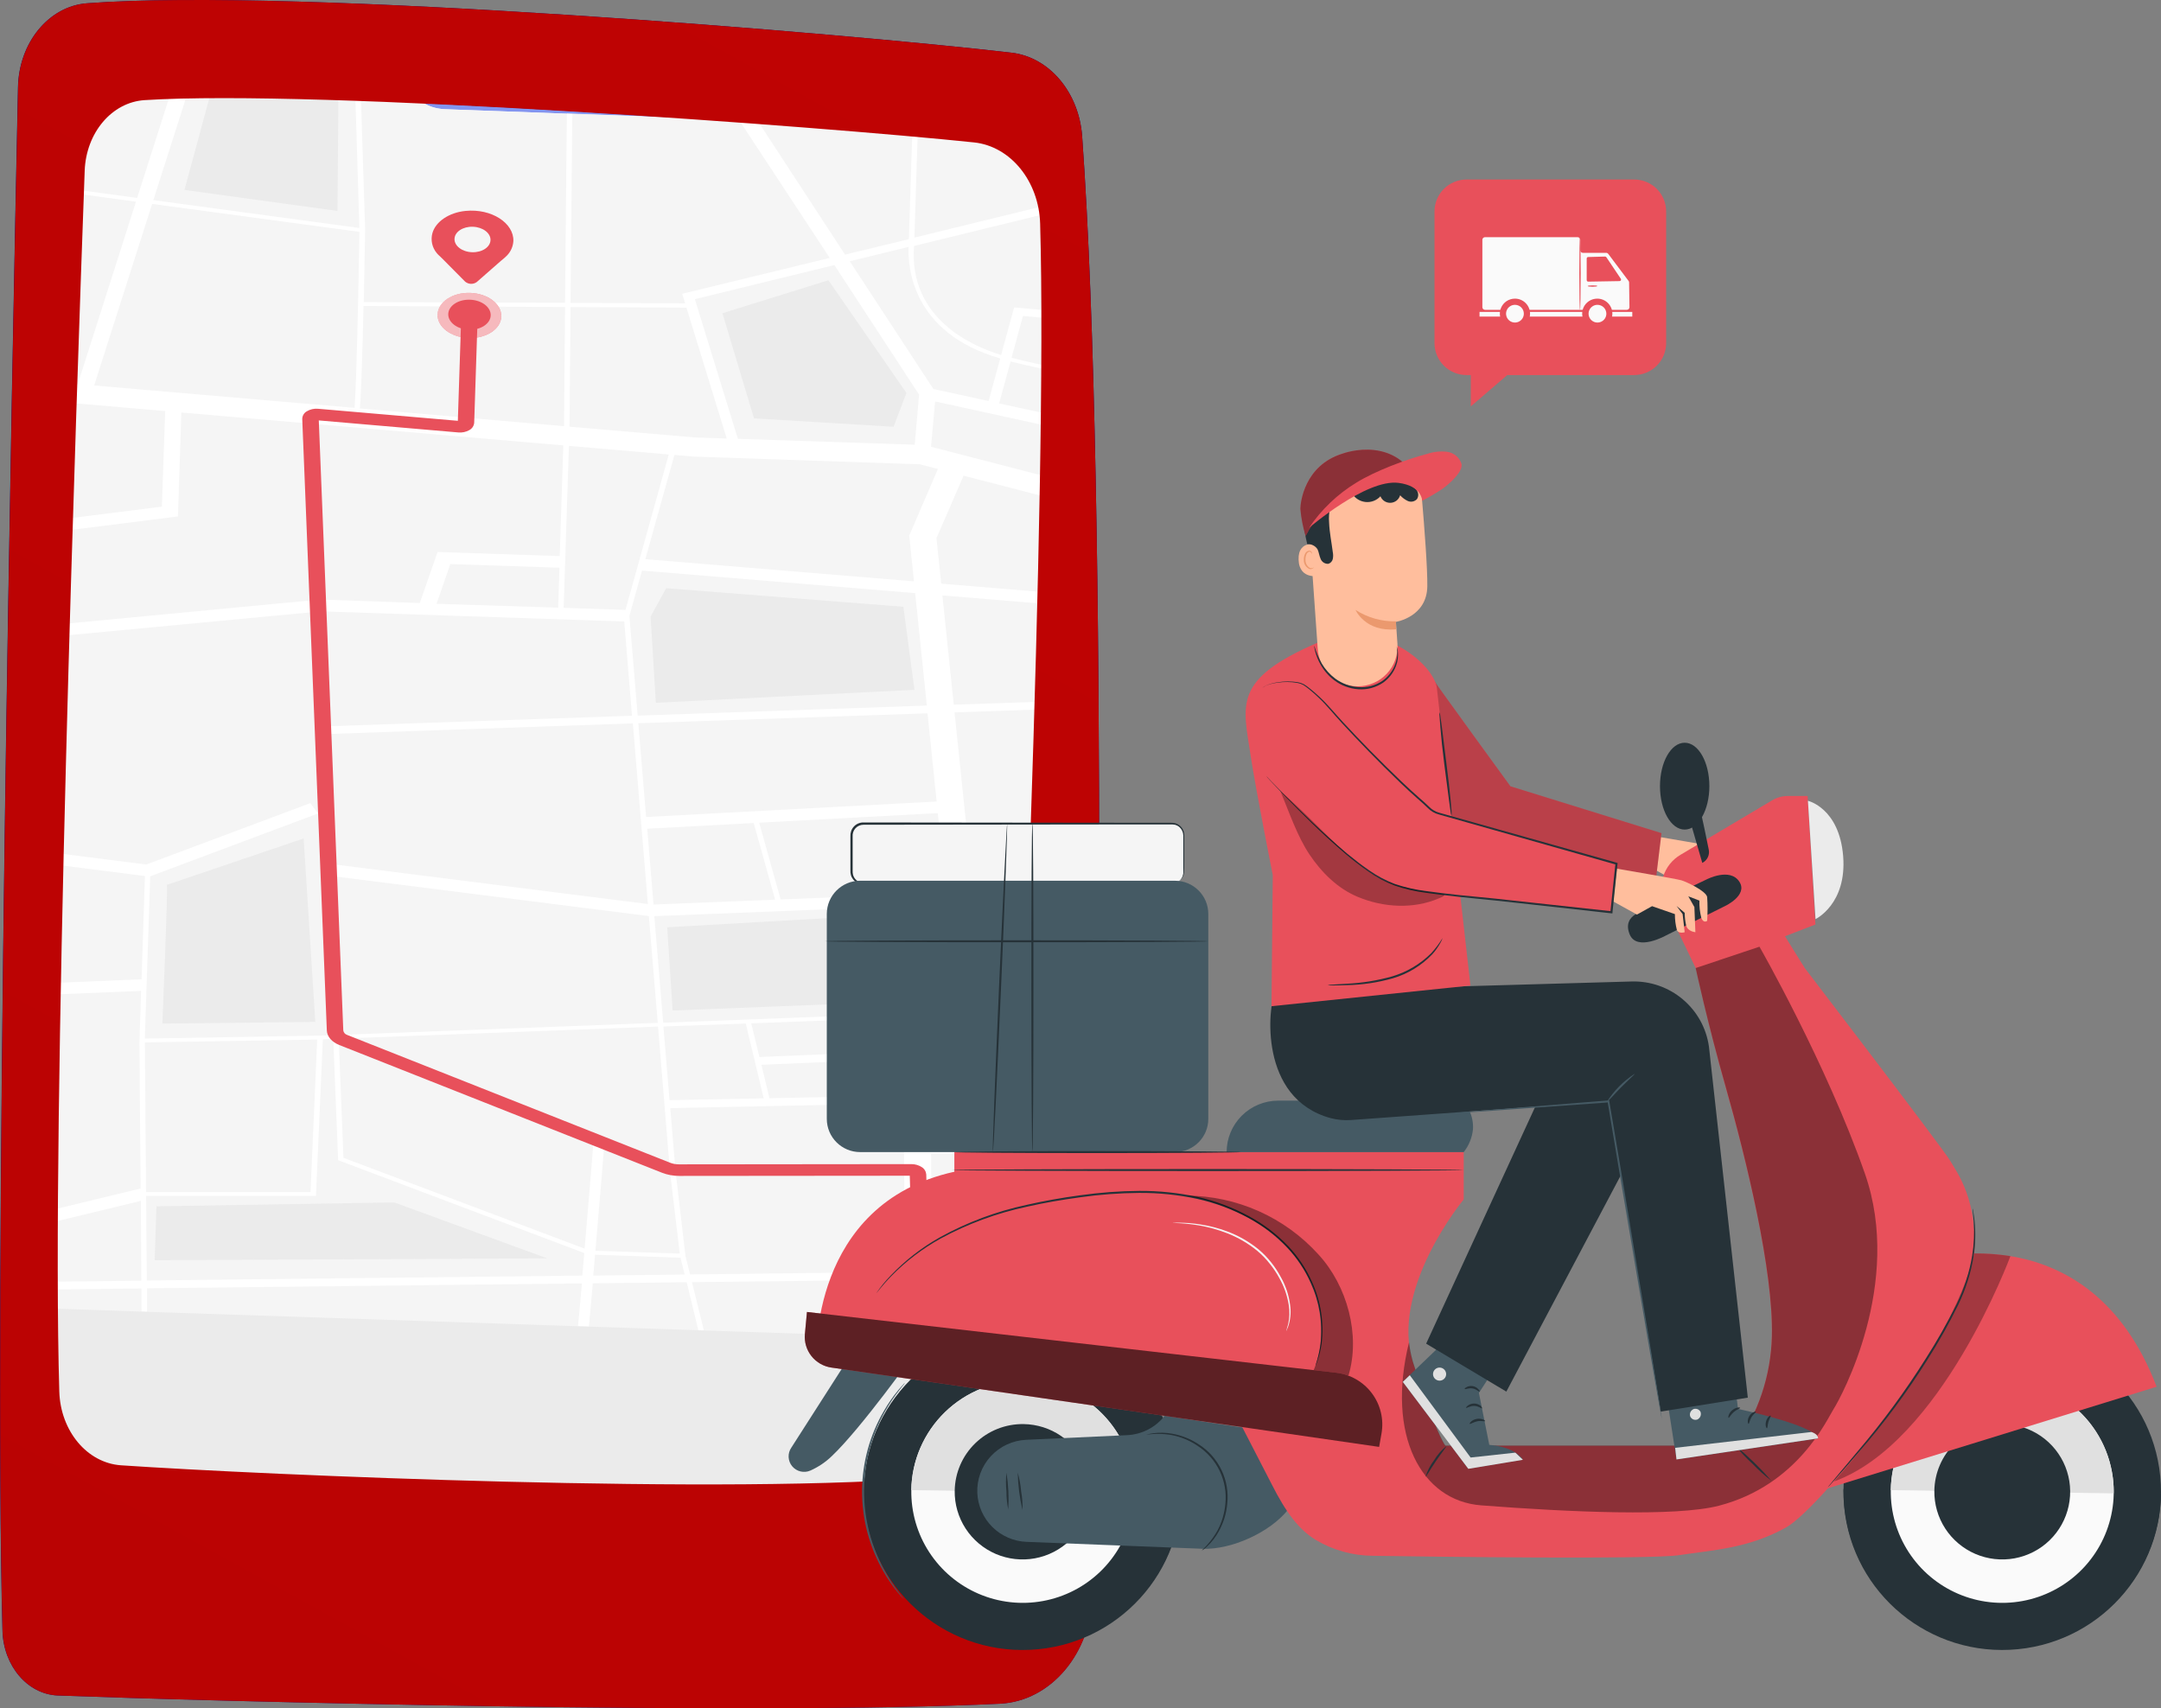<svg width="148" height="117" viewBox="0 0 148 117" fill="none" xmlns="http://www.w3.org/2000/svg">
<rect x="0" y="0" width="148" height="117" fill="#808080" stroke="none"/>
<g clip-path="url(#clip0_1418_246)">
<path d="M1.231 5.964C0.835 24.606 -0.452 88.906 0.168 111.691C0.234 114.105 1.893 116.043 3.962 116.123C14.201 116.512 51.737 117.504 68.486 116.685C71.972 116.512 74.749 113.218 74.82 109.149C75.177 89.582 75.929 34.549 74.113 9.338C73.895 6.319 71.861 3.912 69.276 3.61C58.125 2.311 20.426 -0.869 5.957 0.225C3.34 0.424 1.295 2.916 1.231 5.964Z" fill="url(#paint0_linear_1418_246)"/>
<path d="M5.8 11.684C5.25 26.729 3.51 76.784 4.061 95.294C4.143 98 5.97 100.187 8.289 100.346C17.831 100.995 50.386 102.432 64.382 101.125C66.903 100.889 68.882 98.514 69.018 95.559C69.725 80.209 71.762 33.6 71.233 15.297C71.15 12.381 69.209 9.996 66.712 9.731C56.389 8.649 21.793 6.078 9.901 6.833C7.67 6.99 5.896 9.079 5.8 11.684Z" fill="#8395F0"/>
<path d="M65.51 3.812L55.365 3.438C54.006 3.388 52.87 4.164 52.833 5.171L52.782 6.473C52.743 7.48 51.61 8.254 50.248 8.206L30.479 7.48C29.117 7.43 28.045 6.574 28.085 5.566L28.136 4.262C28.173 3.258 27.104 2.407 25.742 2.351L22.176 2.219L13.297 1.893C8.887 1.731 5.215 4.13 5.095 7.252L1.601 97.87C1.481 100.99 4.954 103.649 9.361 103.81L61.574 105.737C65.981 105.899 69.653 103.5 69.776 100.378L73.27 9.752C73.39 6.632 69.917 3.973 65.51 3.812Z" fill="#F5F5F5"/>
<path d="M40.584 87.88C40.488 88.972 40.401 90 40.318 90.849L47.82 91.1L47.022 87.808L40.584 87.88Z" fill="#F5F5F5"/>
<path d="M10.058 88.225V89.836L39.576 90.825C39.656 89.921 39.744 88.922 39.842 87.888L10.058 88.225Z" fill="#F5F5F5"/>
<path d="M47.392 87.803L48.208 91.111L62.034 91.575L61.997 87.639L47.392 87.803Z" fill="#F5F5F5"/>
<path d="M42.837 41.772L45.802 31.127L38.965 30.538L38.603 41.629L42.837 41.772Z" fill="#F5F5F5"/>
<path d="M9.635 82.247L2.135 84.06L1.992 87.784L9.677 87.7L9.635 82.247Z" fill="#F5F5F5"/>
<path d="M9.627 81.407L9.547 71.398H9.542L9.656 67.873L2.747 68.159L2.167 83.204L9.624 81.402L9.627 81.407Z" fill="#F5F5F5"/>
<path d="M9.911 60.003L3.095 59.136L2.779 67.361L9.683 67.075L9.911 60.003Z" fill="#F5F5F5"/>
<path d="M60.614 69.725L60.234 72.58L52.139 72.927L52.689 75.215L61.872 75.032L61.84 71.777L62.643 69.649L60.614 69.725Z" fill="#F5F5F5"/>
<path d="M45.86 75.35L52.315 75.223L51.075 70.089L45.443 70.301L45.86 75.35Z" fill="#F5F5F5"/>
<path d="M45.906 75.88L46.259 80.14L46.943 85.987L47.262 87.273L61.992 87.106L61.877 75.562L45.906 75.88Z" fill="#F5F5F5"/>
<path d="M21.24 55.006L21.772 55.712L10.289 60.016L9.927 71.128L21.918 70.926L45.054 70.052L44.446 62.738L22.469 59.963L22.639 59.168L44.379 61.914L43.342 49.543L21.724 50.299L21.668 49.769L43.299 49.013L42.767 42.556L21.99 41.87L3.683 43.609L3.117 58.336L9.996 59.21L21.24 55.006ZM11.121 70.115C11.121 70.115 11.504 60.957 11.43 60.613L20.801 57.432L21.599 69.996L11.121 70.115Z" fill="#F5F5F5"/>
<path d="M59.859 69.755L51.45 70.073L52.011 72.4L59.548 72.079L59.859 69.755Z" fill="#F5F5F5"/>
<path d="M40.754 85.921C40.714 86.401 40.672 86.881 40.632 87.35L46.881 87.278L46.599 86.123L40.754 85.921Z" fill="#F5F5F5"/>
<path d="M28.75 41.3L29.965 37.806L38.345 38.087L38.592 30.506L12.432 28.256L12.198 35.373L3.973 36.409L3.726 42.8L21.926 41.072L28.75 41.3Z" fill="#F5F5F5"/>
<path d="M46.921 20.789L46.722 20.121L56.827 17.653L50.61 8.193C50.489 8.2 50.369 8.2 50.248 8.193L39.193 7.785L39.071 20.741L46.921 20.789Z" fill="#F5F5F5"/>
<path d="M62.247 16.336L62.649 3.706L55.365 3.441C54.006 3.39 52.87 4.167 52.833 5.174L52.782 6.476C52.759 7.096 52.317 7.629 51.663 7.936L57.875 17.41L62.247 16.336Z" fill="#F5F5F5"/>
<path d="M24.612 15.615L24.203 2.288L22.176 2.213L14.262 1.924L10.502 13.707L24.612 15.615ZM23.197 3.605L23.115 14.443L12.629 13.007L15.251 3.342L23.197 3.605Z" fill="#F5F5F5"/>
<path d="M24.992 15.671V15.785C24.977 16.824 24.945 18.7 24.902 20.691L38.696 20.752L38.818 7.785L30.479 7.48C29.117 7.43 28.045 6.574 28.085 5.566L28.136 4.262C28.173 3.258 27.104 2.407 25.742 2.351L24.578 2.309L24.987 15.671H24.992Z" fill="#F5F5F5"/>
<path d="M9.393 13.558L13.116 1.895C8.789 1.805 5.215 4.177 5.095 7.255L4.869 13.123L4.909 12.951L9.393 13.558Z" fill="#F5F5F5"/>
<path d="M11.31 28.158L4.313 27.556L4.002 35.596L11.097 34.7L11.31 28.158Z" fill="#F5F5F5"/>
<path d="M9.31 13.815L4.867 13.211L4.364 26.228L5.324 26.313L9.31 13.815Z" fill="#F5F5F5"/>
<path d="M21.275 81.645L21.732 71.197L9.922 71.39L10.004 81.645H21.275Z" fill="#F5F5F5"/>
<path d="M23.522 79.305L40.039 85.526C40.358 81.834 40.648 78.369 40.64 78.157H41.002L41.185 77.913C41.422 78.006 41.422 78.006 41.214 80.524C41.1 81.929 40.949 83.8 40.778 85.672L46.554 85.865L45.884 80.156L45.068 70.319L23.197 71.146L23.522 79.305Z" fill="#F5F5F5"/>
<path d="M65.023 63.327L64.88 61.943L44.815 62.746L45.419 70.036L62.744 69.381L65.023 63.327Z" fill="#F5F5F5"/>
<path d="M38.318 38.883L30.84 38.633L29.899 41.34L38.228 41.618L38.318 38.883Z" fill="#F5F5F5"/>
<path d="M62.678 40.621L43.98 39.079L43.116 42.185L43.672 49.013L63.476 48.324L62.678 40.621ZM44.568 42.228L45.632 40.285L61.875 41.557L62.633 47.243L44.922 48.136L44.568 42.228Z" fill="#F5F5F5"/>
<path d="M64.148 54.895L63.523 48.854L43.717 49.538L44.251 55.961L64.148 54.895Z" fill="#F5F5F5"/>
<path d="M9.683 88.23L2.005 88.317L1.984 87.962L1.923 89.563L9.696 89.823L9.683 88.23Z" fill="#F5F5F5"/>
<path d="M73.001 13.707L73.108 13.913L73.27 9.752C73.39 6.632 69.917 3.973 65.51 3.812L63.021 3.719L62.625 16.243L73.001 13.707Z" fill="#F5F5F5"/>
<path d="M40.012 85.815L23.155 79.453L22.822 71.149L22.107 71.175L21.636 81.9H10.004V82.147L10.05 87.684L39.877 87.347C39.925 86.846 39.97 86.329 40.012 85.815ZM10.714 82.618L27.003 82.353L37.47 86.183L10.592 86.313L10.714 82.618Z" fill="#F5F5F5"/>
<path d="M67.704 27.456L68.502 24.54C62.439 22.79 62.165 18.263 62.226 16.898L58.2 17.881L63.928 26.628L67.704 27.456Z" fill="#F5F5F5"/>
<path d="M44.749 61.951L53.08 61.617L51.61 56.366L44.318 56.756L44.749 61.951Z" fill="#F5F5F5"/>
<path d="M62.986 31.792L47.461 31.27L46.177 31.159L44.188 38.297L62.585 39.816L62.26 36.672L64.223 32.11L62.986 31.792Z" fill="#F5F5F5"/>
<path d="M62.649 30.459L62.944 27.026L57.125 18.152L47.578 20.484L50.525 30.048L62.649 30.459ZM56.734 19.193L62.08 26.91L61.194 29.229L51.636 28.654L49.477 21.447L56.734 19.193Z" fill="#F5F5F5"/>
<path d="M63.715 71.979L63.782 78.735L70.515 78.693L70.528 78.958L63.784 79L63.864 87.087L70.23 87.013L70.26 87.543L63.867 87.618L63.907 91.638L70.105 91.845L70.972 69.333L64.619 69.575L63.715 71.979Z" fill="#F5F5F5"/>
<path d="M24.615 15.88L10.419 13.958L6.449 26.401L24.285 27.935C24.421 26.011 24.551 20.076 24.615 15.88Z" fill="#F5F5F5"/>
<path d="M47.61 29.95L49.764 30.021L47.004 21.054L39.068 21.02L38.994 29.208L47.61 29.95Z" fill="#F5F5F5"/>
<path d="M1.673 96.012L1.601 97.868C1.601 97.926 1.601 97.981 1.601 98.037L1.673 96.012Z" fill="#F5F5F5"/>
<path d="M24.649 27.975L38.619 29.176L38.693 21.017L24.897 20.956C24.835 23.713 24.75 26.655 24.649 27.975Z" fill="#F5F5F5"/>
<path d="M64.231 55.69L51.985 56.345L53.455 61.601L64.797 61.148L64.231 55.69Z" fill="#F5F5F5"/>
<path d="M68.568 24.285L69.459 21.028L72.823 21.325L73.089 14.25L62.598 16.816C62.228 21.788 66.59 23.686 68.568 24.285Z" fill="#F5F5F5"/>
<path d="M64.151 36.852L64.476 39.972L72.081 40.6L72.326 34.209L65.997 32.569L64.151 36.852Z" fill="#F5F5F5"/>
<path d="M66.914 63.483L64.72 69.315L70.983 69.079L71.22 62.905C69.316 62.484 67.651 62.137 66.757 61.983L66.914 63.483Z" fill="#F5F5F5"/>
<path d="M63.763 30.591L72.379 32.823L72.515 29.329L64.042 27.485L63.763 30.591Z" fill="#F5F5F5"/>
<path d="M66.667 61.161C67.364 61.259 68.683 61.503 71.246 62.068L71.778 48.571L65.396 48.791L66.667 61.161Z" fill="#F5F5F5"/>
<path d="M65.335 48.261L71.794 48.038L72.049 41.395L64.558 40.778L65.335 48.261Z" fill="#F5F5F5"/>
<path d="M69.284 24.479C70.496 24.781 71.627 25.024 72.674 25.208L72.802 21.857L70.063 21.613L69.284 24.479Z" fill="#F5F5F5"/>
<path d="M68.427 27.612L72.547 28.508L72.664 25.481C71.6 25.292 70.448 25.044 69.207 24.739L68.427 27.612Z" fill="#F5F5F5"/>
<path d="M9.683 88.243L9.696 89.833L10.068 89.847V88.235L39.853 87.898C39.762 88.932 39.675 89.931 39.587 90.835L40.334 90.859C40.411 90.008 40.499 88.983 40.6 87.891L47.03 87.819L47.828 91.111L48.208 91.124L47.392 87.814L62 87.649L62.037 91.585L63.898 91.649L63.859 87.628L70.241 87.554L70.212 87.024L63.843 87.098L63.766 79.011L70.51 78.968V78.703L63.776 78.746L63.71 71.989L64.614 69.585L70.967 69.344V69.079L64.704 69.315L66.898 63.483L66.741 61.972C67.635 62.126 69.3 62.473 71.204 62.895L71.236 62.068C68.672 61.503 67.353 61.259 66.656 61.161L65.374 48.791L71.757 48.571L71.778 48.041L65.319 48.263L64.542 40.78L72.033 41.398L72.063 40.603L64.46 39.975L64.135 36.855L65.994 32.579L72.326 34.217L72.379 32.831L63.763 30.599L64.042 27.493L72.515 29.348L72.547 28.526L68.427 27.631L69.212 24.757C70.453 25.065 71.605 25.312 72.669 25.499V25.234C71.621 25.058 70.491 24.815 69.278 24.505L70.058 21.64L72.797 21.884L72.818 21.354L69.454 21.057L68.563 24.314C66.584 23.715 62.223 21.818 62.598 16.845L73.089 14.279L73.103 13.943L72.996 13.736L62.625 16.272L63.021 3.748H62.649L62.247 16.378L57.875 17.439L51.663 7.928C51.328 8.08 50.967 8.17 50.599 8.193L56.827 17.664L46.722 20.121L46.924 20.779L39.074 20.744L39.196 7.788L38.821 7.774L38.699 20.741L24.915 20.691C24.958 18.692 24.99 16.824 25.006 15.785V15.671L24.578 2.309L24.203 2.293L24.612 15.615L10.502 13.707L14.262 1.93L13.297 1.893C13.236 1.893 13.177 1.893 13.116 1.893L9.393 13.556L4.909 12.946L4.869 13.118V13.211L9.313 13.813L5.324 26.31L4.367 26.226L4.316 27.551L11.313 28.153L11.087 34.7L3.992 35.593L3.96 36.409L12.188 35.37L12.419 28.253L38.579 30.504L38.334 38.085L29.968 37.806L28.75 41.3L21.926 41.061L3.726 42.79L3.694 43.598L21.99 41.87L42.752 42.564L43.283 49.021L21.642 49.769L21.698 50.299L43.342 49.543L44.371 61.917L22.631 59.171L22.461 59.966L44.438 62.741L45.047 70.054L21.91 70.929L9.919 71.13L10.289 60.016L21.785 55.712L21.253 55.006L10.02 59.21L3.141 58.336L3.109 59.131L9.925 59.998L9.696 67.07L2.782 67.356L2.75 68.151L9.664 67.865L9.55 71.39L9.629 81.399L2.183 83.201L2.151 84.058L9.651 82.245L9.677 87.713L1.992 87.798V87.975L2.01 88.331L9.683 88.243ZM40.632 87.363C40.672 86.894 40.714 86.414 40.754 85.934L46.605 86.141L46.887 87.291L40.632 87.363ZM47.259 87.286L46.943 86.001L46.259 80.153L45.905 75.894L61.88 75.565L61.994 87.109L47.259 87.286ZM51.45 70.086L59.856 69.768L59.548 72.074L52.011 72.395L51.45 70.086ZM51.075 70.102L52.306 75.223L45.855 75.35L45.435 70.301L51.075 70.102ZM61.88 75.032L52.697 75.215L52.147 72.927L60.242 72.58L60.622 69.725L62.651 69.649L61.853 71.769L61.88 75.032ZM51.618 56.366L53.086 61.617L44.757 61.951L44.328 56.758L51.618 56.366ZM53.463 61.601L51.993 56.345L64.226 55.69L64.805 61.148L53.463 61.601ZM62.593 39.816L44.196 38.297L46.19 31.159L47.474 31.27L63 31.8L64.236 32.118L62.271 36.68L62.593 39.816ZM62.228 16.909C62.167 18.274 62.441 22.801 68.504 24.55L67.707 27.466L63.925 26.642L58.197 17.895L62.228 16.909ZM57.144 18.152L62.944 27.026L62.649 30.459L50.535 30.053L47.589 20.49L57.144 18.152ZM47.012 21.067L49.772 30.035L47.615 29.963L39.002 29.224L39.076 21.033L47.012 21.067ZM38.701 21.03L38.627 29.189L24.649 27.975C24.75 26.65 24.835 23.713 24.897 20.956L38.701 21.03ZM10.419 13.966L24.615 15.88C24.551 20.068 24.421 26.003 24.285 27.935L6.449 26.401L10.419 13.966ZM45.802 31.127L42.837 41.772L38.603 41.629L38.965 30.538L45.802 31.127ZM30.84 38.633L38.318 38.883L38.228 41.618L29.899 41.353L30.84 38.633ZM43.105 42.185L43.969 39.079L62.678 40.621L63.476 48.324L43.672 49.013L43.105 42.185ZM63.523 48.854L64.148 54.895L44.249 55.955L43.717 49.533L63.523 48.854ZM44.812 62.746L64.88 61.951L65.023 63.335L62.744 69.389L45.419 70.044L44.812 62.746ZM45.876 80.153L46.554 85.857L40.778 85.664C40.938 83.793 41.1 81.921 41.214 80.516C41.422 77.998 41.422 77.998 41.185 77.906L41.002 78.149H40.64C40.64 78.369 40.358 81.826 40.039 85.518L23.522 79.297L23.197 71.136L45.068 70.309L45.876 80.153ZM21.724 71.197L21.267 81.645H10.004L9.922 71.393L21.724 71.197ZM10.007 82.147V81.905H21.639L22.11 71.181L22.825 71.154L23.157 79.459L40.015 85.82C39.972 86.335 39.927 86.851 39.882 87.363L10.055 87.7L10.007 82.147Z" fill="white"/>
<path d="M27.003 82.353L10.714 82.618L10.592 86.313L37.47 86.183L27.003 82.353Z" fill="#EBEBEB"/>
<path d="M61.87 41.557L45.626 40.285L44.557 42.228L44.916 48.133L62.627 47.243L61.87 41.557Z" fill="#EBEBEB"/>
<path d="M9.361 103.81L61.574 105.737C65.981 105.899 69.653 103.5 69.776 100.378L70.103 91.853L63.907 91.647L62.045 91.583L48.216 91.122L47.836 91.108L40.334 90.857L39.587 90.833L10.068 89.844L9.696 89.831L1.923 89.566L1.673 96.015L1.606 98.043C1.617 101.085 5.037 103.651 9.361 103.81Z" fill="#EBEBEB"/>
<path d="M23.115 14.449L23.197 3.61L15.251 3.342L12.632 13.007L23.115 14.449Z" fill="#EBEBEB"/>
<path d="M61.197 29.229L62.08 26.91L56.734 19.193L49.477 21.452L51.639 28.654L61.197 29.229Z" fill="#EBEBEB"/>
<path d="M11.43 60.602C11.504 60.947 11.121 70.105 11.121 70.105L21.594 69.988L20.796 57.424L11.43 60.602Z" fill="#EBEBEB"/>
<path d="M46.065 69.209L45.695 63.51L63.683 62.479L63.651 63.459L61.314 68.607L46.065 69.209Z" fill="#EBEBEB"/>
<path d="M34.332 21.68C34.303 22.533 33.303 23.193 32.096 23.151C30.888 23.108 29.936 22.387 29.968 21.534C30 20.68 30.997 20.02 32.202 20.06C33.407 20.1 34.359 20.824 34.332 21.68Z" fill="#E8505B"/>
<g opacity="0.6">
<path d="M34.332 21.613C34.356 22.467 33.396 23.156 32.191 23.154C30.987 23.151 29.987 22.454 29.963 21.6C29.939 20.747 30.896 20.055 32.103 20.058C33.311 20.06 34.308 20.757 34.332 21.613Z" fill="white"/>
</g>
<path d="M33.607 21.605C33.627 21.037 32.992 20.555 32.189 20.527C31.386 20.499 30.719 20.936 30.7 21.504C30.68 22.072 31.315 22.555 32.117 22.582C32.92 22.61 33.587 22.172 33.607 21.605Z" fill="#E8505B"/>
<path d="M63.901 84.5C63.888 84.866 63.46 85.147 62.944 85.131C62.428 85.115 62.021 84.802 62.034 84.439C62.048 84.076 62.473 83.793 62.989 83.808C63.505 83.824 63.912 84.137 63.901 84.5Z" fill="#E8505B"/>
<path d="M62.412 84.235L62.308 80.524L46.525 80.538C46.12 80.54 45.717 80.467 45.339 80.32L23.24 71.573C22.727 71.372 22.4 70.99 22.384 70.579L20.7 28.699C20.701 28.59 20.73 28.484 20.785 28.391C20.84 28.298 20.919 28.221 21.014 28.169C21.245 28.032 21.515 27.971 21.783 27.996L31.356 28.821L31.598 21.399L32.721 21.436L32.476 28.956C32.467 29.06 32.431 29.161 32.373 29.248C32.315 29.336 32.236 29.407 32.143 29.457C31.915 29.586 31.652 29.643 31.391 29.618L21.833 28.794L23.511 70.576C23.522 70.647 23.552 70.713 23.6 70.767C23.647 70.821 23.708 70.861 23.777 70.881L45.876 79.628C46.076 79.707 46.289 79.746 46.504 79.745L62.417 79.729C62.67 79.727 62.918 79.799 63.13 79.936C63.217 79.989 63.29 80.062 63.343 80.15C63.397 80.237 63.428 80.335 63.436 80.437L63.542 84.24L62.412 84.235Z" fill="#E8505B"/>
<path d="M35.159 16.506C35.199 15.284 33.672 14.268 31.88 14.446C30.753 14.557 29.835 15.178 29.614 15.968C29.55 16.202 29.543 16.449 29.595 16.687C29.647 16.924 29.756 17.146 29.912 17.333C30.016 17.465 30.149 17.561 30.279 17.698L31.856 19.289C31.967 19.382 32.106 19.436 32.25 19.44C32.395 19.445 32.537 19.401 32.654 19.315L34.3 17.871C34.447 17.756 34.587 17.633 34.72 17.502C34.982 17.233 35.138 16.88 35.159 16.506ZM32.332 17.274C31.651 17.253 31.111 16.842 31.128 16.36C31.143 15.877 31.707 15.506 32.388 15.53C33.069 15.554 33.609 15.962 33.593 16.445C33.577 16.927 33.013 17.298 32.332 17.274Z" fill="#E8505B"/>
<path d="M111.905 12.294H100.44C99.858 12.294 99.299 12.524 98.887 12.935C98.475 13.346 98.244 13.902 98.244 14.483V23.495C98.243 23.783 98.299 24.068 98.41 24.334C98.52 24.601 98.681 24.842 98.885 25.046C99.09 25.25 99.332 25.411 99.599 25.521C99.866 25.631 100.152 25.688 100.44 25.688H100.73V27.834L103.227 25.688H111.915C112.497 25.688 113.055 25.457 113.467 25.047C113.878 24.637 114.109 24.081 114.109 23.501V14.489C114.111 14.2 114.054 13.914 113.944 13.647C113.833 13.38 113.671 13.137 113.466 12.933C113.261 12.729 113.017 12.568 112.75 12.458C112.482 12.348 112.195 12.292 111.905 12.294Z" fill="#E8505B"/>
<path d="M101.523 16.424V21.041C101.523 21.088 101.543 21.134 101.576 21.168C101.61 21.201 101.656 21.221 101.704 21.221H111.415C111.439 21.221 111.463 21.216 111.485 21.207C111.507 21.198 111.527 21.184 111.544 21.167C111.561 21.15 111.574 21.13 111.583 21.108C111.592 21.086 111.597 21.062 111.596 21.038L111.572 19.347C111.573 19.31 111.561 19.273 111.538 19.244L110.144 17.388C110.128 17.366 110.106 17.347 110.081 17.335C110.056 17.322 110.029 17.316 110.001 17.317H108.405C108.358 17.317 108.313 17.298 108.279 17.265C108.246 17.231 108.227 17.186 108.227 17.139V16.424C108.226 16.376 108.207 16.33 108.173 16.297C108.139 16.263 108.094 16.244 108.046 16.243H101.704C101.656 16.244 101.61 16.263 101.576 16.297C101.543 16.33 101.523 16.376 101.523 16.424Z" fill="#FAFAFA"/>
<path d="M108.668 17.704V19.186C108.668 19.199 108.671 19.213 108.677 19.226C108.682 19.238 108.69 19.25 108.7 19.259C108.71 19.269 108.721 19.277 108.734 19.282C108.747 19.287 108.761 19.289 108.775 19.289L110.918 19.252C110.937 19.252 110.955 19.246 110.972 19.237C110.988 19.227 111.001 19.213 111.01 19.196C111.018 19.18 111.022 19.161 111.021 19.142C111.02 19.124 111.014 19.105 111.003 19.09L110.014 17.616C110.004 17.602 109.99 17.59 109.974 17.583C109.959 17.575 109.941 17.571 109.924 17.571L108.783 17.603C108.768 17.601 108.754 17.602 108.74 17.607C108.726 17.611 108.713 17.618 108.703 17.627C108.692 17.637 108.683 17.649 108.677 17.662C108.671 17.675 108.668 17.689 108.668 17.704Z" fill="#E8505B"/>
<path d="M111.79 21.362H101.329V21.682H111.79V21.362Z" fill="#FAFAFA"/>
<path d="M104.788 21.484C104.788 21.688 104.728 21.887 104.614 22.056C104.5 22.226 104.339 22.358 104.15 22.436C103.961 22.514 103.753 22.535 103.552 22.495C103.351 22.455 103.167 22.357 103.022 22.213C102.878 22.069 102.779 21.885 102.739 21.685C102.699 21.485 102.72 21.277 102.798 21.089C102.877 20.901 103.009 20.739 103.179 20.626C103.349 20.513 103.549 20.453 103.754 20.453C104.028 20.453 104.291 20.561 104.485 20.755C104.679 20.948 104.788 21.21 104.788 21.484Z" fill="#E8505B"/>
<path d="M104.363 21.484C104.363 21.604 104.327 21.721 104.26 21.821C104.193 21.921 104.098 21.998 103.987 22.044C103.876 22.09 103.753 22.102 103.635 22.079C103.517 22.055 103.408 21.998 103.323 21.913C103.238 21.828 103.18 21.72 103.157 21.602C103.133 21.484 103.145 21.362 103.191 21.251C103.237 21.14 103.315 21.046 103.416 20.979C103.516 20.912 103.634 20.877 103.754 20.877C103.915 20.877 104.07 20.941 104.185 21.054C104.299 21.168 104.363 21.323 104.363 21.484Z" fill="#FAFAFA"/>
<path d="M108.211 21.221C108.184 21.221 108.163 20.108 108.163 18.732C108.163 17.357 108.184 16.243 108.211 16.243C108.238 16.243 108.256 17.359 108.256 18.732C108.256 20.105 108.235 21.221 108.211 21.221Z" fill="#E8505B"/>
<path d="M110.426 21.484C110.426 21.688 110.366 21.887 110.252 22.056C110.138 22.226 109.977 22.358 109.788 22.436C109.599 22.514 109.391 22.535 109.19 22.495C108.989 22.455 108.805 22.357 108.66 22.213C108.516 22.069 108.417 21.885 108.377 21.685C108.337 21.485 108.358 21.277 108.436 21.089C108.514 20.901 108.647 20.739 108.817 20.626C108.987 20.513 109.187 20.453 109.392 20.453C109.666 20.453 109.929 20.561 110.123 20.755C110.317 20.948 110.426 21.21 110.426 21.484Z" fill="#E8505B"/>
<path d="M110.014 21.484C110.014 21.604 109.978 21.721 109.911 21.821C109.845 21.921 109.749 21.998 109.638 22.044C109.527 22.09 109.404 22.102 109.286 22.079C109.168 22.055 109.06 21.998 108.974 21.913C108.889 21.828 108.831 21.72 108.808 21.602C108.784 21.484 108.796 21.362 108.842 21.251C108.889 21.14 108.967 21.046 109.067 20.979C109.167 20.912 109.285 20.877 109.405 20.877C109.567 20.877 109.721 20.941 109.836 21.054C109.95 21.168 110.014 21.323 110.014 21.484Z" fill="#FAFAFA"/>
<path d="M109.394 19.591C109.394 19.617 109.245 19.639 109.065 19.639C108.884 19.639 108.732 19.617 108.732 19.591C108.732 19.564 108.881 19.546 109.065 19.546C109.248 19.546 109.394 19.556 109.394 19.591Z" fill="#E8505B"/>
<path d="M31.396 3.923C31.382 4.176 31.464 4.426 31.625 4.622C31.787 4.818 32.016 4.947 32.268 4.983C34.686 5.132 41.499 5.55 44.544 5.755C45.145 5.797 45.608 5.166 45.501 4.477L45.483 4.36C45.459 4.147 45.365 3.946 45.217 3.79C45.069 3.634 44.874 3.53 44.661 3.494C42.602 3.274 36.393 2.664 32.279 2.836C31.784 2.868 31.396 3.348 31.396 3.923Z" fill="url(#paint1_linear_1418_246)"/>
<path d="M74.113 9.338C73.895 6.319 71.861 3.912 69.276 3.61C58.125 2.311 20.426 -0.869 5.957 0.225C3.348 0.424 1.303 2.916 1.239 5.964C0.843 24.606 -0.444 88.906 0.176 111.691C0.242 114.106 1.901 116.043 3.97 116.123C14.209 116.512 51.745 117.504 68.494 116.685C71.98 116.512 74.757 113.218 74.829 109.149C75.177 89.582 75.929 34.549 74.113 9.338ZM69.018 95.57C68.882 98.514 66.904 100.889 64.383 101.136C50.386 102.443 17.844 101.006 8.289 100.357C5.97 100.198 4.143 98.011 4.061 95.305C3.51 76.795 5.25 26.74 5.8 11.695C5.896 9.089 7.662 7 9.903 6.857C21.796 6.102 56.391 8.673 66.715 9.755C69.209 10.02 71.151 12.405 71.236 15.321C71.762 33.61 69.725 80.22 69.018 95.57Z" fill="url(#paint2_linear_1418_246)"/>
<path d="M113.296 57.265C113.296 57.265 117.585 57.986 117.931 58.078C118.277 58.171 119.636 58.813 119.705 59.226C119.741 59.769 119.741 60.314 119.705 60.856C119.705 60.856 119.457 61.055 119.306 60.658C119.204 60.271 119.16 59.872 119.175 59.473L118.415 59.181L118.83 59.916L118.899 61.636C118.899 61.636 118.367 61.588 118.263 61.177C118.198 60.891 118.164 60.599 118.162 60.305L117.609 59.839L118.024 60.398L118.162 61.636C118.162 61.636 117.758 61.768 117.63 61.493C117.537 61.135 117.491 60.767 117.492 60.398L115.928 59.852L114.894 60.427L112.961 59.351L113.296 57.265Z" fill="#FFBE9D"/>
<path d="M98.276 46.697C98.297 46.781 103.445 53.853 103.445 53.853L113.79 57.061L113.32 60.933L100.643 58.389L96.143 53.241L98.276 46.697Z" fill="#E8505B"/>
<g opacity="0.2">
<path d="M98.276 46.697C98.297 46.781 103.445 53.853 103.445 53.853L113.79 57.061L113.32 60.933L100.643 58.389L96.143 53.241L98.276 46.697Z" fill="black"/>
</g>
<path d="M80.259 56.422H59.122C58.674 56.422 58.311 56.784 58.311 57.23V59.719C58.311 60.166 58.674 60.528 59.122 60.528H80.259C80.707 60.528 81.07 60.166 81.07 59.719V57.23C81.07 56.784 80.707 56.422 80.259 56.422Z" fill="#F5F5F5"/>
<path d="M80.259 60.528C80.259 60.528 80.304 60.528 80.392 60.509C80.561 60.478 80.715 60.394 80.832 60.268C80.949 60.142 81.022 59.982 81.041 59.812C81.041 59.563 81.041 59.266 81.041 58.937C81.041 58.609 81.041 58.24 81.041 57.84C81.041 57.639 81.041 57.429 81.041 57.212C81.037 57.104 81.012 56.998 80.966 56.901C80.92 56.803 80.855 56.716 80.775 56.645C80.687 56.571 80.585 56.517 80.474 56.488C80.356 56.463 80.235 56.455 80.115 56.464H79.339H77.65L59.138 56.486C59.035 56.485 58.932 56.507 58.838 56.548C58.743 56.59 58.658 56.651 58.588 56.727C58.519 56.804 58.466 56.894 58.433 56.992C58.4 57.09 58.388 57.194 58.396 57.297C58.396 57.742 58.396 58.185 58.396 58.622V59.616C58.391 59.717 58.4 59.819 58.423 59.918C58.463 60.061 58.544 60.19 58.658 60.286C58.771 60.383 58.91 60.444 59.059 60.462C59.152 60.462 59.266 60.462 59.372 60.462H64.287L72.608 60.477L78.219 60.499L79.746 60.512L78.219 60.525L72.608 60.546L64.287 60.562H59.354C59.245 60.562 59.144 60.562 59.024 60.562C58.908 60.548 58.796 60.512 58.694 60.456C58.593 60.4 58.503 60.324 58.431 60.233C58.359 60.142 58.305 60.038 58.274 59.926C58.245 59.815 58.235 59.701 58.242 59.587V58.603C58.242 58.166 58.242 57.723 58.242 57.278C58.235 57.158 58.252 57.037 58.291 56.924C58.331 56.81 58.393 56.705 58.474 56.615C58.556 56.525 58.656 56.452 58.769 56.403C58.881 56.354 59.002 56.328 59.125 56.329L77.637 56.35H80.102C80.23 56.345 80.357 56.356 80.482 56.382C80.604 56.415 80.716 56.475 80.812 56.557C80.902 56.635 80.975 56.73 81.025 56.837C81.076 56.945 81.104 57.061 81.107 57.18C81.107 57.397 81.107 57.609 81.107 57.811C81.107 58.211 81.107 58.577 81.107 58.908C81.107 59.239 81.107 59.529 81.094 59.788C81.064 60.008 80.949 60.207 80.772 60.342C80.664 60.423 80.538 60.475 80.405 60.493C80.358 60.513 80.309 60.524 80.259 60.528Z" fill="#263238"/>
<path d="M137.648 112.993C143.647 112.706 148.276 107.626 147.988 101.647C147.7 95.668 142.603 91.054 136.605 91.341C130.606 91.628 125.977 96.708 126.265 102.687C126.553 108.666 131.65 113.28 137.648 112.993Z" fill="#263238"/>
<path d="M126.257 101.984C126.257 101.984 126.257 102.003 126.257 102.013C126.233 104.876 127.347 107.633 129.355 109.68C131.362 111.728 134.102 112.9 136.974 112.942C139.846 112.983 142.618 111.89 144.685 109.901C146.751 107.912 147.944 105.189 148.003 102.326C148.003 102.326 148.003 102.307 148.003 102.297L126.257 101.984Z" fill="#263238"/>
<path d="M129.494 102.058C129.472 103.563 129.898 105.041 130.719 106.304C131.539 107.568 132.718 108.561 134.104 109.157C135.491 109.753 137.024 109.926 138.509 109.653C139.994 109.381 141.365 108.676 142.448 107.627C143.531 106.578 144.278 105.233 144.594 103.761C144.91 102.289 144.781 100.757 144.223 99.358C143.665 97.96 142.704 96.757 141.461 95.903C140.217 95.049 138.748 94.581 137.238 94.559C135.213 94.531 133.26 95.304 131.808 96.71C130.355 98.117 129.523 100.04 129.494 102.058Z" fill="#FAFAFA"/>
<path d="M137.238 94.559C135.213 94.531 133.26 95.304 131.808 96.71C130.355 98.117 129.523 100.04 129.494 102.058L144.761 102.278C144.79 100.26 144.014 98.314 142.603 96.866C141.192 95.418 139.262 94.589 137.238 94.559Z" fill="#E0E0E0"/>
<path d="M132.477 102.101C132.464 103.018 132.723 103.918 133.223 104.688C133.723 105.458 134.441 106.062 135.285 106.426C136.13 106.789 137.064 106.894 137.969 106.729C138.874 106.563 139.709 106.134 140.369 105.495C141.029 104.856 141.484 104.036 141.676 103.14C141.869 102.243 141.79 101.309 141.451 100.457C141.111 99.605 140.525 98.872 139.768 98.352C139.01 97.832 138.115 97.547 137.195 97.534C135.962 97.516 134.772 97.987 133.888 98.844C133.003 99.7 132.496 100.872 132.477 102.101Z" fill="#263238"/>
<path d="M131.967 86.276C131.967 86.276 143.099 82.921 147.702 94.976L124.406 102.17L131.967 86.276Z" fill="#E8505B"/>
<path d="M70.559 112.994C76.557 112.707 81.187 107.627 80.898 101.648C80.61 95.669 75.514 91.055 69.515 91.342C63.517 91.629 58.887 96.709 59.175 102.688C59.464 108.667 64.56 113.281 70.559 112.994Z" fill="#263238"/>
<path d="M59.165 101.984C59.165 101.984 59.165 102.003 59.165 102.013C59.141 104.876 60.254 107.633 62.262 109.68C64.27 111.728 67.009 112.9 69.882 112.942C72.754 112.983 75.526 111.89 77.592 109.901C79.659 107.912 80.852 105.189 80.91 102.326V102.292L59.165 101.984Z" fill="#263238"/>
<path d="M62.412 102.058C62.39 103.563 62.816 105.041 63.637 106.304C64.458 107.568 65.636 108.561 67.022 109.157C68.409 109.753 69.942 109.926 71.427 109.653C72.912 109.381 74.283 108.676 75.366 107.627C76.449 106.578 77.196 105.233 77.512 103.761C77.828 102.289 77.699 100.757 77.141 99.358C76.584 97.96 75.622 96.757 74.379 95.903C73.135 95.049 71.666 94.581 70.156 94.559C68.131 94.531 66.178 95.304 64.726 96.71C63.274 98.117 62.441 100.04 62.412 102.058Z" fill="#FAFAFA"/>
<path d="M70.145 94.559C68.123 94.533 66.172 95.308 64.722 96.714C63.272 98.12 62.441 100.042 62.412 102.058L77.679 102.278C77.694 101.278 77.51 100.285 77.139 99.356C76.768 98.427 76.217 97.579 75.517 96.862C74.818 96.145 73.983 95.573 73.061 95.178C72.14 94.783 71.149 94.573 70.145 94.559Z" fill="#E0E0E0"/>
<path d="M65.385 102.101C65.371 103.018 65.631 103.918 66.131 104.688C66.631 105.458 67.348 106.062 68.193 106.426C69.038 106.789 69.972 106.894 70.876 106.729C71.781 106.563 72.616 106.134 73.276 105.495C73.936 104.856 74.391 104.036 74.584 103.14C74.776 102.243 74.698 101.309 74.358 100.457C74.019 99.605 73.433 98.872 72.675 98.352C71.918 97.832 71.023 97.547 70.103 97.534C68.87 97.516 67.68 97.987 66.795 98.844C65.91 99.7 65.403 100.872 65.385 102.101Z" fill="#263238"/>
<path d="M85.503 97.817C85.442 97.849 79.78 96.945 79.78 96.945C79.474 97.343 79.084 97.67 78.638 97.903C78.192 98.135 77.701 98.268 77.198 98.292C74.751 98.408 72.361 98.517 70.284 98.61C69.356 98.651 68.482 99.057 67.854 99.739C67.226 100.422 66.895 101.324 66.933 102.249C66.97 103.127 67.337 103.959 67.962 104.58C68.586 105.2 69.421 105.564 70.302 105.6L82.357 106.074C84.338 106.151 86.971 104.953 88.207 103.407L85.503 97.817Z" fill="#455A64"/>
<path d="M55.918 93.014C55.918 93.014 55.402 82.451 65.361 80.251V78.897H100.246V82.147C100.246 82.147 95.127 88.293 96.789 93.396C98.451 98.498 98.983 99.021 98.983 99.021H118.838C120.405 96.826 121.278 94.215 121.345 91.522C121.452 87.042 119.585 79.385 118.189 74.489C116.928 70.022 116.131 66.301 116.131 66.301L122.087 64.321C122.087 64.321 133.11 78.701 133.56 79.496C134.009 80.291 135.541 82.189 135.182 86.319C134.823 90.448 124.906 103.187 122.306 104.624C119.705 106.061 117.354 106.151 115.011 106.509C112.979 106.821 97.949 106.615 94.016 106.554C92.649 106.545 91.309 106.175 90.133 105.48C88.957 104.77 88.075 103.593 87.099 101.663L85.016 97.624L55.918 93.014Z" fill="#E8505B"/>
<path d="M58.588 92.288L54.195 99.148C54.064 99.338 53.999 99.565 54.01 99.795C54.021 100.025 54.106 100.246 54.254 100.423C54.401 100.6 54.603 100.725 54.828 100.778C55.053 100.831 55.289 100.81 55.5 100.717C56.047 100.473 56.547 100.136 56.976 99.72C58.984 97.814 62.561 92.794 62.561 92.794L58.588 92.288Z" fill="#455A64"/>
<path d="M90.098 93.523C90.098 93.523 90.098 93.489 90.125 93.422L90.213 93.133C90.318 92.763 90.396 92.384 90.444 92.002C90.591 90.586 90.356 89.156 89.763 87.861C89.364 86.968 88.817 86.148 88.144 85.436C87.371 84.623 86.473 83.938 85.484 83.406C84.389 82.816 83.216 82.381 82.001 82.112C80.69 81.83 79.352 81.692 78.012 81.701C76.677 81.711 75.344 81.809 74.023 81.995C72.736 82.168 71.501 82.38 70.337 82.645C68.269 83.083 66.276 83.817 64.42 84.826C63.173 85.516 62.035 86.383 61.04 87.4C60.689 87.761 60.436 88.06 60.269 88.264L60.08 88.5C60.059 88.528 60.036 88.554 60.011 88.577C60.304 88.144 60.635 87.738 61 87.363C61.986 86.326 63.123 85.443 64.372 84.742C66.231 83.714 68.232 82.966 70.31 82.52C71.475 82.255 72.704 82.035 74.004 81.86C75.336 81.672 76.68 81.573 78.025 81.563C79.373 81.554 80.718 81.694 82.035 81.98C83.263 82.257 84.446 82.703 85.551 83.305C86.553 83.845 87.463 84.541 88.245 85.367C88.923 86.091 89.472 86.924 89.87 87.832C90.46 89.144 90.683 90.592 90.513 92.02C90.457 92.404 90.368 92.783 90.247 93.152C90.205 93.274 90.173 93.367 90.146 93.438C90.133 93.468 90.117 93.496 90.098 93.523Z" fill="#263238"/>
<path d="M88.091 91.159C88.075 91.159 88.146 90.992 88.221 90.69C88.32 90.255 88.334 89.804 88.261 89.364C88.157 88.717 87.937 88.094 87.612 87.525C87.428 87.184 87.212 86.861 86.968 86.56C86.713 86.232 86.423 85.933 86.104 85.667C85.482 85.156 84.781 84.748 84.03 84.458C83.415 84.217 82.777 84.04 82.126 83.928C81.685 83.854 81.242 83.803 80.796 83.777C80.632 83.775 80.469 83.762 80.307 83.74C80.349 83.733 80.392 83.733 80.434 83.74C80.517 83.74 80.639 83.74 80.799 83.74C81.244 83.746 81.688 83.782 82.128 83.848C82.79 83.943 83.439 84.109 84.064 84.344C84.835 84.633 85.554 85.046 86.192 85.566C86.517 85.839 86.813 86.146 87.075 86.48C87.319 86.79 87.535 87.121 87.721 87.469C88.05 88.052 88.265 88.693 88.354 89.356C88.42 89.804 88.392 90.261 88.271 90.698C88.24 90.815 88.197 90.93 88.144 91.04C88.132 91.082 88.114 91.122 88.091 91.159Z" fill="#F5F5F5"/>
<g opacity="0.4">
<path d="M81.259 81.897C83.136 82.239 84.924 82.961 86.511 84.018C88.106 85.074 89.335 86.596 90.029 88.376C90.726 90.162 90.622 92.529 89.888 94.008L92.353 94.212C93.183 91.453 92.282 88.068 90.287 85.908C89.146 84.648 87.753 83.64 86.199 82.947C84.644 82.255 82.962 81.894 81.259 81.887" fill="black"/>
</g>
<path d="M80.472 60.321H58.907C57.647 60.321 56.625 61.339 56.625 62.595V76.63C56.625 77.886 57.647 78.905 58.907 78.905H80.472C81.732 78.905 82.753 77.886 82.753 76.63V62.595C82.753 61.339 81.732 60.321 80.472 60.321Z" fill="#455A64"/>
<path d="M82.753 64.467C82.753 64.506 76.879 64.535 69.635 64.535C62.391 64.535 56.514 64.506 56.514 64.467C56.514 64.427 62.385 64.398 69.635 64.398C76.884 64.398 82.753 64.43 82.753 64.467Z" fill="#263238"/>
<path d="M100.23 80.135C100.23 80.172 92.388 80.204 82.719 80.204C73.049 80.204 65.207 80.172 65.207 80.135C65.207 80.098 73.047 80.066 82.719 80.066C92.391 80.066 100.23 80.098 100.23 80.135Z" fill="#263238"/>
<path d="M100.246 78.905C100.602 78.456 100.821 77.915 100.879 77.346C100.932 76.474 100.534 75.382 99.59 75.382H87.543C86.605 75.382 85.706 75.753 85.044 76.414C84.381 77.075 84.008 77.971 84.008 78.905H100.246Z" fill="#455A64"/>
<path d="M116.131 66.301L114.035 61.946C113.755 61.348 113.709 60.668 113.906 60.038C114.103 59.408 114.528 58.874 115.099 58.54L121.364 54.816C121.691 54.62 122.065 54.516 122.446 54.516H123.8L124.332 63.319L122.247 64.122L123.577 66.264L116.131 66.301Z" fill="#E8505B"/>
<path d="M123.819 54.845C123.819 54.845 125.962 55.335 126.231 58.627C126.499 61.919 124.34 62.948 124.34 62.948L123.819 54.845Z" fill="#EBEBEB"/>
<path d="M116.862 60.239C116.862 60.239 112.53 62.285 112.001 62.624C111.634 62.858 111.32 63.266 111.607 63.984C112.096 65.206 114.123 64.056 114.123 64.056L118.157 62.047C118.157 62.047 119.707 61.318 119.133 60.403C118.492 59.38 116.862 60.239 116.862 60.239Z" fill="#263238"/>
<path d="M110.729 59.494C110.729 59.494 114.801 60.188 115.147 60.289C115.492 60.39 116.849 61.023 116.918 61.437C116.954 61.98 116.954 62.524 116.918 63.067C116.918 63.067 116.673 63.266 116.519 62.868C116.419 62.481 116.375 62.081 116.388 61.681L115.628 61.389L116.043 62.123L116.112 63.846C116.112 63.846 115.58 63.799 115.479 63.385C115.414 63.1 115.38 62.808 115.378 62.516L114.822 62.047L115.237 62.606L115.378 63.846C115.378 63.846 114.974 63.976 114.846 63.701C114.753 63.343 114.706 62.975 114.708 62.606L113.144 62.062L112.11 62.638L110.482 61.736L110.729 59.494Z" fill="#FFBE9D"/>
<path d="M117.069 53.843C117.069 55.486 116.311 56.817 115.378 56.817C114.444 56.817 113.687 55.492 113.687 53.843C113.687 52.194 114.442 50.869 115.378 50.869C116.314 50.869 117.069 52.194 117.069 53.843Z" fill="#263238"/>
<path d="M115.655 55.886L116.585 59.099C116.755 59.014 116.891 58.873 116.97 58.701C117.048 58.528 117.066 58.334 117.019 58.15C116.785 57.05 116.652 56.268 116.396 55.303C116.365 55.208 115.655 55.886 115.655 55.886Z" fill="#263238"/>
<g opacity="0.4">
<path d="M97.249 94.756C97.159 94.491 97.063 94.226 96.983 93.942C96.903 93.658 96.802 93.412 96.733 93.147C96.626 92.749 96.548 92.344 96.499 91.935C94.93 98.297 97.326 102.785 101.438 103.1C107.448 103.561 114.774 103.895 117.737 103.121C123.138 101.708 125.119 97.218 125.592 96.479C126.066 95.739 130.361 87.912 127.72 80.376C125.079 72.84 120.5 64.838 120.5 64.838L116.131 66.301C116.131 66.301 116.928 70.012 118.197 74.475C119.593 79.371 121.46 87.029 121.353 91.509C121.286 94.201 120.413 96.813 118.846 99.007H98.994C98.994 99.007 98.568 98.583 97.257 94.766" fill="black"/>
</g>
<path d="M55.125 91.365L55.266 89.855L91.508 94.016C91.992 94.073 92.46 94.228 92.882 94.471C93.304 94.715 93.672 95.041 93.963 95.432C94.254 95.822 94.461 96.267 94.573 96.74C94.685 97.213 94.699 97.704 94.614 98.183L94.452 99.097L56.955 93.666C56.411 93.592 55.917 93.311 55.576 92.882C55.235 92.454 55.074 91.91 55.125 91.365Z" fill="#E8505B"/>
<g opacity="0.6">
<path d="M55.125 91.365L55.266 89.855L91.508 94.016C91.992 94.073 92.46 94.228 92.882 94.471C93.304 94.715 93.672 95.041 93.963 95.432C94.254 95.822 94.461 96.267 94.573 96.74C94.685 97.213 94.699 97.704 94.614 98.183L94.452 99.097L56.955 93.666C56.411 93.592 55.917 93.311 55.576 92.882C55.235 92.454 55.074 91.91 55.125 91.365Z" fill="black"/>
</g>
<g opacity="0.3">
<path d="M125.592 101.47C125.592 101.47 133.57 92.723 135.217 85.847C136.044 85.842 136.87 85.903 137.687 86.03C137.687 86.03 132.969 98.814 125.592 101.47Z" fill="black"/>
</g>
<path d="M135.1 82.767C135.12 82.839 135.134 82.912 135.142 82.987C135.163 83.133 135.206 83.347 135.233 83.626C135.31 84.42 135.29 85.222 135.171 86.011C134.984 87.177 134.626 88.31 134.108 89.372C133.476 90.666 132.771 91.922 131.996 93.136C130.606 95.352 129.045 97.455 127.326 99.429C126.677 100.195 126.14 100.804 125.768 101.223L125.337 101.703C125.288 101.76 125.236 101.814 125.18 101.865C125.22 101.801 125.265 101.742 125.316 101.687L125.728 101.189L127.252 99.368C128.943 97.379 130.489 95.273 131.879 93.065C132.655 91.855 133.365 90.604 134.007 89.319C134.518 88.267 134.876 87.148 135.07 85.995C135.192 85.217 135.227 84.427 135.174 83.641C135.155 83.363 135.121 83.148 135.11 83C135.099 82.923 135.095 82.845 135.1 82.767Z" fill="#263238"/>
<path d="M121.308 101.406C120.851 101.058 120.424 100.673 120.029 100.256C119.603 99.871 119.208 99.454 118.848 99.007C119.732 99.74 120.555 100.542 121.308 101.406Z" fill="#263238"/>
<path d="M97.629 101.138C97.758 100.73 97.957 100.347 98.217 100.007C98.439 99.64 98.722 99.315 99.055 99.044C99.084 99.074 98.72 99.508 98.332 100.084C97.943 100.659 97.667 101.154 97.629 101.138Z" fill="#263238"/>
<path d="M82.301 106.188C82.737 105.791 83.105 105.326 83.389 104.81C83.687 104.246 83.867 103.629 83.921 102.994C84.001 102.22 83.866 101.439 83.529 100.737C83.192 100.036 82.666 99.441 82.011 99.018C81.483 98.66 80.888 98.412 80.261 98.289C79.681 98.184 79.087 98.176 78.504 98.265C78.541 98.249 78.58 98.237 78.621 98.231C78.736 98.201 78.853 98.177 78.972 98.162C79.407 98.104 79.848 98.115 80.28 98.194C80.924 98.307 81.538 98.552 82.083 98.912C82.764 99.343 83.31 99.957 83.658 100.683C84.005 101.409 84.141 102.219 84.048 103.018C83.987 103.669 83.792 104.301 83.474 104.873C83.265 105.258 82.996 105.607 82.676 105.907C82.593 105.99 82.504 106.067 82.41 106.138C82.376 106.159 82.339 106.176 82.301 106.188Z" fill="#263238"/>
<path d="M69.06 103.418C68.969 103 68.925 102.573 68.93 102.146C68.884 101.719 68.884 101.289 68.93 100.863C69.063 101.708 69.104 102.564 69.052 103.418H69.06Z" fill="#263238"/>
<path d="M70.028 103.421C69.829 102.581 69.72 101.723 69.701 100.86C69.822 101.275 69.9 101.702 69.933 102.132C70.01 102.557 70.042 102.989 70.028 103.421Z" fill="#263238"/>
<path d="M84.976 78.905C84.976 78.942 80.57 78.974 75.137 78.974C69.704 78.974 65.297 78.942 65.297 78.905C65.297 78.868 69.704 78.836 75.137 78.836C80.57 78.836 84.976 78.865 84.976 78.905Z" fill="#263238"/>
<path d="M70.706 78.891C70.666 78.891 70.637 73.855 70.637 67.658C70.637 61.461 70.656 56.435 70.706 56.435C70.757 56.435 70.776 61.471 70.776 67.671C70.776 73.871 70.744 78.891 70.706 78.891Z" fill="#263238"/>
<path d="M67.997 78.873C67.959 78.873 68.148 73.837 68.419 67.645C68.691 61.453 68.951 56.419 68.978 56.422C69.004 56.425 68.829 61.458 68.558 67.65C68.286 73.842 68.047 78.876 67.997 78.873Z" fill="#263238"/>
<path d="M61.904 109.528C61.861 109.492 61.822 109.452 61.787 109.409C61.718 109.329 61.603 109.215 61.478 109.053C61.111 108.603 60.783 108.123 60.497 107.617C59.535 105.942 59.032 104.043 59.04 102.113C59.048 100.183 59.566 98.289 60.542 96.622C60.831 96.118 61.163 95.64 61.534 95.193C61.662 95.031 61.776 94.928 61.848 94.838C61.92 94.748 61.962 94.719 61.965 94.724C61.939 94.772 61.907 94.816 61.869 94.856C61.806 94.944 61.697 95.061 61.577 95.228C60.213 96.96 59.391 99.054 59.214 101.249C59.037 103.444 59.513 105.642 60.582 107.569C60.858 108.075 61.172 108.56 61.521 109.019C61.638 109.186 61.744 109.305 61.808 109.393C61.872 109.48 61.909 109.522 61.904 109.528Z" fill="#455A64"/>
<path d="M100.002 89.332L99.919 89.486L98.313 92.484L96.069 94.636L100.555 100.59L104.291 99.972C104.291 99.972 103.874 99.121 101.996 98.957L101.286 95.4L103.922 91.328" fill="#455A64"/>
<path d="M96.074 94.644L100.56 100.598L104.299 99.98L103.783 99.49L100.717 99.824L96.552 94.186L96.074 94.644Z" fill="#E0E0E0"/>
<path d="M101.704 97.329C101.682 97.372 101.438 97.284 101.172 97.343C100.906 97.401 100.69 97.552 100.656 97.52C100.621 97.489 100.789 97.239 101.14 97.178C101.491 97.117 101.733 97.295 101.704 97.329Z" fill="#263238"/>
<path d="M101.504 96.46C101.472 96.492 101.268 96.301 100.972 96.29C100.677 96.28 100.44 96.457 100.417 96.423C100.393 96.388 100.435 96.341 100.531 96.264C100.66 96.17 100.817 96.121 100.978 96.126C101.138 96.13 101.292 96.189 101.414 96.293C101.486 96.367 101.504 96.439 101.504 96.46Z" fill="#263238"/>
<path d="M101.331 95.307C101.294 95.336 101.129 95.143 100.855 95.095C100.581 95.047 100.361 95.172 100.323 95.132C100.286 95.092 100.347 95.055 100.446 94.999C100.576 94.931 100.725 94.908 100.869 94.934C101.014 94.96 101.146 95.033 101.244 95.143C101.334 95.228 101.35 95.296 101.331 95.307Z" fill="#263238"/>
<path d="M102.182 94.26C102.142 94.281 102.001 94.088 101.744 93.976C101.486 93.865 101.252 93.881 101.241 93.836C101.23 93.791 101.507 93.682 101.813 93.836C102.118 93.99 102.228 94.247 102.182 94.26Z" fill="#263238"/>
<path d="M102.544 93.415C102.525 93.428 102.379 93.3 102.153 93.078L101.77 92.683C101.683 92.606 101.608 92.516 101.547 92.418C101.529 92.382 101.518 92.344 101.516 92.304C101.513 92.264 101.518 92.225 101.531 92.187C101.546 92.144 101.573 92.107 101.61 92.079C101.646 92.052 101.69 92.036 101.736 92.034C101.872 92.035 102.004 92.078 102.116 92.155C102.213 92.218 102.303 92.291 102.382 92.375C102.514 92.52 102.611 92.694 102.666 92.882C102.736 93.052 102.736 93.242 102.666 93.412C102.639 93.248 102.602 93.086 102.555 92.927C102.49 92.764 102.393 92.615 102.27 92.489C102.198 92.418 102.116 92.355 102.028 92.304C101.944 92.249 101.847 92.215 101.746 92.206C101.732 92.206 101.719 92.21 101.707 92.218C101.696 92.227 101.687 92.238 101.682 92.251C101.668 92.286 101.668 92.325 101.682 92.359C101.734 92.445 101.797 92.523 101.869 92.593L102.233 93.014C102.357 93.13 102.462 93.265 102.544 93.415Z" fill="#263238"/>
<path d="M102.696 93.502C102.677 93.502 102.658 93.306 102.823 93.049C102.935 92.879 103.1 92.75 103.291 92.681C103.483 92.611 103.692 92.606 103.887 92.664C103.908 92.678 103.927 92.697 103.94 92.718C103.954 92.74 103.963 92.764 103.967 92.789C103.97 92.832 103.961 92.875 103.94 92.913C103.91 92.966 103.872 93.014 103.826 93.054C103.752 93.125 103.672 93.19 103.586 93.248C103.443 93.344 103.285 93.417 103.118 93.465C102.97 93.525 102.806 93.537 102.65 93.499C102.65 93.473 102.823 93.457 103.081 93.353C103.23 93.295 103.37 93.217 103.499 93.123C103.575 93.067 103.646 93.005 103.711 92.937C103.744 92.909 103.772 92.876 103.794 92.839C103.807 92.802 103.794 92.813 103.794 92.805C103.758 92.789 103.719 92.781 103.68 92.781C103.633 92.777 103.586 92.777 103.539 92.781C103.447 92.789 103.358 92.81 103.273 92.845C103.129 92.9 103.002 92.992 102.903 93.11C102.825 93.236 102.756 93.367 102.696 93.502Z" fill="#263238"/>
<path d="M99.036 94.037C99.051 94.125 99.039 94.215 99.003 94.295C98.966 94.376 98.906 94.444 98.831 94.491C98.755 94.538 98.667 94.562 98.579 94.559C98.49 94.556 98.403 94.527 98.331 94.475C98.259 94.424 98.204 94.352 98.172 94.269C98.141 94.186 98.135 94.095 98.155 94.009C98.176 93.923 98.221 93.844 98.286 93.784C98.351 93.723 98.433 93.683 98.52 93.669C98.638 93.65 98.758 93.679 98.854 93.748C98.951 93.817 99.016 93.921 99.036 94.037Z" fill="#E0E0E0"/>
<path d="M113.617 92.195L114.817 99.956L124.515 98.52C124.319 97.605 119.027 96.495 119.027 96.495L118.463 91.49L113.617 92.195Z" fill="#455A64"/>
<path d="M115.966 96.521C115.876 96.563 115.806 96.636 115.767 96.727C115.729 96.817 115.726 96.919 115.758 97.011C115.798 97.101 115.87 97.173 115.96 97.212C116.05 97.251 116.152 97.254 116.245 97.221C116.341 97.176 116.417 97.096 116.457 96.998C116.497 96.9 116.498 96.79 116.46 96.691C116.41 96.6 116.327 96.532 116.227 96.502C116.128 96.472 116.021 96.482 115.928 96.529" fill="#E0E0E0"/>
<path d="M114.817 99.956L114.726 99.161L124.058 98.077C124.058 98.077 124.518 98.201 124.515 98.512L114.817 99.956Z" fill="#E0E0E0"/>
<path d="M119.175 96.423C119.175 96.471 118.949 96.526 118.737 96.712C118.524 96.897 118.434 97.115 118.386 97.104C118.338 97.094 118.37 96.807 118.628 96.587C118.886 96.367 119.181 96.378 119.175 96.423Z" fill="#263238"/>
<path d="M120.255 96.691C120.274 96.736 120.08 96.844 119.949 97.07C119.819 97.295 119.803 97.51 119.755 97.515C119.707 97.52 119.638 97.25 119.806 96.985C119.973 96.72 120.247 96.646 120.255 96.691Z" fill="#263238"/>
<path d="M121.016 97.817C120.973 97.836 120.872 97.608 120.955 97.332C121.037 97.056 121.244 96.919 121.271 96.956C121.298 96.993 121.181 97.152 121.114 97.38C121.048 97.608 121.061 97.807 121.016 97.817Z" fill="#263238"/>
<path d="M118.92 95.296C118.92 95.341 118.681 95.31 118.415 95.365C118.149 95.421 117.955 95.54 117.923 95.503C117.891 95.466 118.069 95.267 118.38 95.204C118.691 95.14 118.939 95.254 118.92 95.296Z" fill="#263238"/>
<path d="M118.524 94.183C118.371 94.25 118.203 94.273 118.037 94.252C117.857 94.247 117.679 94.22 117.505 94.172C117.399 94.147 117.295 94.115 117.194 94.075C117.135 94.053 117.08 94.022 117.032 93.982C116.995 93.954 116.97 93.914 116.959 93.869C116.948 93.824 116.954 93.777 116.974 93.735C116.992 93.699 117.019 93.667 117.053 93.642C117.086 93.618 117.124 93.602 117.165 93.595C117.226 93.585 117.288 93.585 117.348 93.595C117.457 93.603 117.564 93.622 117.668 93.653C117.842 93.702 118.008 93.778 118.16 93.878C118.426 94.053 118.519 94.218 118.503 94.231C118.487 94.244 118.351 94.117 118.098 93.979C117.95 93.899 117.792 93.84 117.628 93.802C117.532 93.776 117.434 93.761 117.335 93.756C117.229 93.756 117.141 93.756 117.122 93.807C117.104 93.857 117.122 93.831 117.141 93.86C117.178 93.887 117.218 93.91 117.261 93.926C117.352 93.967 117.445 94.003 117.54 94.035C117.702 94.086 117.868 94.123 118.037 94.143C118.2 94.145 118.363 94.158 118.524 94.183Z" fill="#263238"/>
<path d="M118.468 94.26C118.452 94.26 118.332 94.114 118.269 93.812C118.24 93.636 118.24 93.457 118.269 93.282C118.286 93.175 118.313 93.071 118.348 92.969C118.364 92.902 118.397 92.841 118.444 92.79C118.49 92.74 118.549 92.702 118.614 92.68C118.658 92.675 118.701 92.681 118.741 92.7C118.78 92.718 118.814 92.747 118.838 92.784C118.871 92.837 118.897 92.895 118.915 92.956C118.947 93.061 118.964 93.171 118.963 93.282C118.963 93.467 118.917 93.649 118.83 93.812C118.678 94.077 118.489 94.175 118.484 94.159C118.479 94.143 118.614 94.024 118.723 93.762C118.787 93.611 118.816 93.448 118.808 93.285C118.806 93.19 118.789 93.096 118.758 93.006C118.729 92.906 118.678 92.829 118.641 92.845C118.604 92.861 118.521 92.94 118.495 93.028C118.459 93.118 118.431 93.213 118.412 93.308C118.382 93.472 118.375 93.639 118.391 93.804C118.415 94.075 118.492 94.249 118.468 94.26Z" fill="#263238"/>
<path d="M105.988 73.964L97.672 92.025L103.164 95.31L114.663 73.577" fill="#263238"/>
<path d="M119.702 95.723L113.737 96.677L110.166 75.435L92.521 76.71C92.054 76.742 91.585 76.698 91.133 76.58C86.178 75.226 86.849 68.928 87.327 67.918L111.743 67.221C113.022 67.184 114.27 67.618 115.247 68.442C116.225 69.265 116.863 70.418 117.04 71.682L119.702 95.723Z" fill="#263238"/>
<path d="M87.08 68.914L87.168 59.934C87.168 59.934 86.006 54.103 85.66 51.799C85.128 48.237 84.394 46.543 90.25 44.011L91.532 43.519L93.513 43.545C95.874 43.723 98.364 45.851 98.422 47.256L100.706 67.499L87.08 68.914Z" fill="#E8505B"/>
<path d="M87.447 46.098C87.447 46.098 85.793 49.644 86.117 52.875L92.279 58.77C93.659 60.302 95.388 60.955 97.598 61.087L110.347 62.476L110.7 59.152L98.579 55.727C98.095 55.637 97.853 55.136 97.483 54.813L87.447 46.098Z" fill="#E8505B"/>
<path d="M86.45 47.121C86.521 47.053 86.604 46.997 86.694 46.956C86.957 46.841 87.234 46.764 87.519 46.726C87.975 46.651 88.44 46.651 88.896 46.726C89.037 46.751 89.174 46.798 89.3 46.864C89.43 46.945 89.556 47.033 89.675 47.129C89.92 47.319 90.168 47.539 90.42 47.778C90.931 48.253 91.415 48.854 91.981 49.464C92.548 50.074 93.167 50.728 93.843 51.415C94.518 52.101 95.244 52.82 96.021 53.562C96.412 53.933 96.819 54.309 97.241 54.678C97.457 54.853 97.669 55.059 97.874 55.253C98.067 55.452 98.311 55.595 98.579 55.666L110.724 59.086L110.78 59.102V59.16C110.756 59.396 110.727 59.648 110.7 59.905C110.607 60.788 110.514 61.662 110.434 62.484V62.553H110.365L104.961 61.954L102.408 61.675L99.964 61.429C99.167 61.342 98.398 61.251 97.651 61.143C96.921 61.053 96.202 60.887 95.507 60.647C94.867 60.404 94.261 60.079 93.704 59.679C93.172 59.306 92.672 58.916 92.213 58.532C90.391 56.984 89.053 55.597 88.125 54.654C87.665 54.179 87.311 53.806 87.075 53.551L86.809 53.26L86.721 53.156C86.721 53.156 86.755 53.185 86.819 53.249C86.883 53.313 86.976 53.411 87.085 53.533L88.149 54.619C89.088 55.55 90.436 56.925 92.26 58.46C92.72 58.839 93.212 59.226 93.747 59.595C94.3 59.986 94.9 60.304 95.534 60.544C96.224 60.778 96.937 60.94 97.662 61.026C98.409 61.132 99.18 61.222 99.972 61.307L102.416 61.546L104.969 61.824L110.368 62.41L110.291 62.471C110.378 61.649 110.471 60.774 110.557 59.889C110.586 59.624 110.612 59.38 110.636 59.144L110.687 59.218L98.56 55.786C98.264 55.712 97.995 55.557 97.784 55.338C97.568 55.134 97.374 54.943 97.153 54.76C96.725 54.389 96.324 54.01 95.933 53.639C95.156 52.894 94.433 52.17 93.76 51.481C93.087 50.792 92.47 50.135 91.899 49.517C91.327 48.899 90.859 48.3 90.354 47.826C90.121 47.596 89.876 47.379 89.62 47.176C89.504 47.079 89.381 46.991 89.253 46.911C89.132 46.846 89.002 46.8 88.867 46.776C88.418 46.694 87.959 46.687 87.508 46.755C87.226 46.786 86.949 46.857 86.686 46.964C86.604 47.01 86.525 47.063 86.45 47.121Z" fill="#263238"/>
<path d="M89.633 35.728L90.25 44.475C90.299 45.163 90.608 45.807 91.114 46.276C91.621 46.746 92.287 47.007 92.978 47.007C93.352 47.007 93.722 46.93 94.066 46.782C94.409 46.634 94.718 46.417 94.974 46.145C95.23 45.873 95.427 45.551 95.553 45.2C95.679 44.849 95.731 44.476 95.707 44.104C95.651 43.272 95.603 42.591 95.603 42.591C95.603 42.591 97.731 42.262 97.752 40.144C97.768 38.922 97.555 36.15 97.374 34.024C97.315 33.329 96.995 32.683 96.48 32.212C95.964 31.742 95.289 31.482 94.59 31.485H93.305C92.782 31.516 92.271 31.652 91.801 31.884C91.332 32.115 90.913 32.439 90.571 32.834C90.229 33.23 89.969 33.69 89.808 34.187C89.647 34.684 89.588 35.208 89.633 35.728Z" fill="#FFBE9D"/>
<path d="M95.606 42.556C94.626 42.575 93.662 42.303 92.837 41.774C92.837 41.774 93.492 43.296 95.611 43.1L95.606 42.556Z" fill="#EB996E"/>
<path d="M90.348 37.319C90.311 37.303 88.888 36.886 88.936 38.334C88.984 39.781 90.428 39.437 90.431 39.394C90.433 39.352 90.348 37.319 90.348 37.319Z" fill="#FFBE9D"/>
<path d="M89.968 38.861C89.968 38.861 89.944 38.88 89.901 38.901C89.841 38.924 89.773 38.924 89.713 38.901C89.618 38.845 89.539 38.764 89.485 38.668C89.432 38.572 89.404 38.463 89.407 38.352C89.399 38.228 89.419 38.105 89.465 37.989C89.477 37.943 89.5 37.901 89.532 37.866C89.564 37.831 89.604 37.804 89.649 37.788C89.678 37.78 89.709 37.782 89.737 37.794C89.764 37.806 89.787 37.827 89.8 37.854C89.822 37.894 89.814 37.923 89.822 37.926C89.83 37.928 89.851 37.899 89.838 37.841C89.829 37.804 89.807 37.772 89.776 37.751C89.756 37.736 89.733 37.726 89.709 37.721C89.685 37.715 89.66 37.715 89.636 37.719C89.575 37.731 89.518 37.759 89.471 37.8C89.424 37.841 89.389 37.893 89.37 37.952C89.311 38.079 89.286 38.218 89.295 38.358C89.291 38.487 89.326 38.614 89.396 38.723C89.465 38.832 89.565 38.918 89.683 38.97C89.722 38.98 89.763 38.982 89.803 38.974C89.843 38.966 89.88 38.949 89.912 38.925C89.968 38.896 89.973 38.864 89.968 38.861Z" fill="#EB996E"/>
<path d="M89.537 37.268C89.675 37.259 89.813 37.288 89.936 37.351C90.06 37.414 90.163 37.509 90.237 37.626C90.33 37.833 90.351 38.066 90.444 38.273C90.484 38.379 90.558 38.47 90.653 38.531C90.749 38.593 90.862 38.622 90.976 38.615C91.051 38.591 91.119 38.548 91.172 38.49C91.226 38.432 91.262 38.361 91.279 38.283C91.31 38.129 91.31 37.971 91.279 37.817C91.194 37.141 91.053 36.473 91.026 35.792C90.97 35.108 91.119 34.424 91.454 33.825C91.625 33.529 91.873 33.283 92.171 33.116C92.47 32.949 92.809 32.865 93.151 32.873C93.603 32.911 94.016 33.139 94.465 33.207C94.732 33.242 95.003 33.216 95.258 33.131C95.513 33.046 95.746 32.905 95.938 32.717C96.023 32.646 96.112 32.58 96.204 32.518C96.198 32.358 96.146 32.203 96.052 32.073C95.162 31.251 93.561 31.013 92.385 31.317C91.788 31.464 91.231 31.739 90.751 32.122C90.271 32.505 89.88 32.987 89.606 33.536C89.101 34.633 89.25 36.158 89.529 37.268" fill="#263238"/>
<path d="M97.398 33.695C97.398 33.695 91.829 31.909 89.42 36.712C89.234 36.108 89.113 35.486 89.058 34.856C89.058 34.427 89.324 31.863 91.963 31.058C91.963 31.068 95.949 29.552 97.398 33.695Z" fill="#E8505B"/>
<path d="M92.611 33.814C92.71 33.974 92.845 34.108 93.005 34.207C93.165 34.305 93.346 34.365 93.533 34.382C93.72 34.399 93.909 34.373 94.084 34.304C94.259 34.236 94.416 34.128 94.542 33.989C94.597 34.127 94.694 34.245 94.819 34.325C94.945 34.405 95.092 34.444 95.241 34.437C95.39 34.429 95.532 34.375 95.649 34.283C95.765 34.19 95.85 34.063 95.89 33.92C96.039 34.087 96.22 34.221 96.422 34.315C96.526 34.36 96.642 34.371 96.752 34.348C96.863 34.324 96.964 34.268 97.042 34.185C97.105 34.09 97.136 33.976 97.129 33.861C97.121 33.746 97.077 33.637 97.002 33.549C96.851 33.375 96.657 33.245 96.438 33.17C95.778 32.881 95.053 32.772 94.337 32.852C93.618 32.938 92.958 33.296 92.494 33.852" fill="#263238"/>
<g opacity="0.4">
<path d="M97.398 33.695C96.934 33.211 96.299 32.926 95.627 32.9C93.984 32.828 90.909 33.748 89.42 36.717C89.234 36.113 89.113 35.491 89.058 34.861C89.058 34.432 89.324 31.869 91.963 31.063C91.963 31.068 95.949 29.552 97.398 33.695Z" fill="black"/>
</g>
<path d="M89.652 36.15C90.496 34.896 91.603 33.84 92.896 33.054C94.178 32.258 96.295 31.463 97.752 31.082C98.184 30.939 98.642 30.891 99.095 30.941C99.32 30.97 99.533 31.061 99.709 31.204C99.885 31.348 100.017 31.538 100.089 31.752C100.228 32.301 99.252 33.147 98.792 33.478C98.343 33.777 97.877 34.051 97.398 34.3C97.398 34.3 97.412 33.282 95.779 33.072C93.558 32.789 89.652 36.15 89.652 36.15Z" fill="#E8505B"/>
<g opacity="0.3">
<path d="M87.692 54.187C88.266 55.568 88.846 57.273 89.678 58.516C90.51 59.759 91.622 60.864 93.005 61.432C94.744 62.158 96.8 62.275 98.528 61.532C98.669 61.471 98.946 61.395 98.919 61.243C98.919 61.243 98.347 61.177 98.169 61.148C94.678 60.57 94.297 60.146 92.625 58.821C91.582 58.002 89.271 55.518 87.692 54.187Z" fill="black"/>
</g>
<path d="M98.797 64.244C98.762 64.357 98.713 64.466 98.651 64.567C98.496 64.854 98.306 65.121 98.087 65.363C97.347 66.136 96.416 66.702 95.388 67.003C94.363 67.294 93.305 67.452 92.239 67.472C91.832 67.488 91.502 67.491 91.276 67.491C91.158 67.496 91.04 67.491 90.923 67.475C91.038 67.449 91.156 67.435 91.274 67.435L92.234 67.374C93.288 67.326 94.332 67.157 95.348 66.871C96.359 66.571 97.278 66.024 98.023 65.28C98.314 64.96 98.573 64.613 98.797 64.244Z" fill="#263238"/>
<path d="M113.841 97.311C113.829 97.285 113.822 97.257 113.82 97.229C113.82 97.168 113.793 97.086 113.772 96.985C113.732 96.762 113.673 96.455 113.601 96.047C113.455 95.22 113.25 94.04 112.995 92.585C112.498 89.653 111.812 85.616 111.054 81.158C110.716 79.138 110.394 77.208 110.099 75.446L110.168 75.501L102.533 76.05L100.342 76.198L99.757 76.233H99.608H99.555H99.605L99.757 76.214L100.339 76.161L102.528 75.976L110.158 75.369H110.216V75.427C110.514 77.19 110.841 79.12 111.181 81.137C111.923 85.598 112.594 89.637 113.083 92.572C113.317 94.029 113.508 95.222 113.644 96.039L113.788 96.985C113.804 97.086 113.814 97.168 113.822 97.229C113.832 97.255 113.838 97.283 113.841 97.311Z" fill="#455A64"/>
<path d="M111.955 73.543C111.979 73.574 111.514 73.972 110.987 74.507C110.461 75.043 110.067 75.512 110.035 75.485C110.526 74.706 111.181 74.043 111.955 73.543Z" fill="#455A64"/>
<path d="M95.654 44.287C95.654 44.287 95.67 44.316 95.686 44.375C95.712 44.461 95.729 44.55 95.736 44.64C95.767 44.967 95.724 45.297 95.608 45.605C95.437 46.065 95.131 46.463 94.731 46.75C94.231 47.091 93.63 47.251 93.026 47.206C92.425 47.165 91.849 46.949 91.37 46.585C90.983 46.289 90.662 45.916 90.428 45.491C90.269 45.207 90.148 44.904 90.066 44.589C90.04 44.478 90.021 44.391 90.013 44.324C90.005 44.258 90.013 44.231 90.013 44.231C90.136 44.65 90.305 45.053 90.516 45.435C90.756 45.839 91.073 46.193 91.449 46.477C91.914 46.82 92.468 47.022 93.045 47.06C93.618 47.104 94.19 46.955 94.67 46.638C95.052 46.369 95.35 45.995 95.526 45.562C95.647 45.269 95.704 44.954 95.694 44.637C95.675 44.414 95.654 44.292 95.654 44.287Z" fill="#263238"/>
<path d="M99.406 55.863C99.376 55.777 99.356 55.688 99.347 55.597C99.318 55.388 99.284 55.134 99.241 54.839C99.153 54.163 99.039 53.294 98.914 52.332C98.789 51.37 98.699 50.477 98.648 49.819C98.619 49.498 98.6 49.236 98.59 49.056C98.577 48.962 98.577 48.868 98.59 48.775C98.617 48.861 98.636 48.95 98.645 49.04C98.675 49.249 98.709 49.501 98.749 49.798C98.834 50.474 98.943 51.343 99.063 52.305C99.183 53.268 99.286 54.161 99.35 54.816C99.379 55.139 99.401 55.399 99.414 55.582C99.422 55.675 99.42 55.77 99.406 55.863Z" fill="#263238"/>
</g>
<defs>
<linearGradient id="paint0_linear_1418_246" x1="70.201" y1="-0.374" x2="-58.47" y2="233.836" gradientUnits="userSpaceOnUse">
<stop stop-color="#0F005B"/>
<stop offset="1" stop-color="#1E168C"/>
</linearGradient>
<linearGradient id="paint1_linear_1418_246" x1="31.407" y1="-67.374" x2="35.795" y2="-22.443" gradientUnits="userSpaceOnUse">
<stop stop-color="#5153FA"/>
<stop offset="1" stop-color="#4344DC"/>
</linearGradient>
<linearGradient id="paint2_linear_1418_246" x1="70.201" y1="-0.374" x2="-58.47" y2="233.836" gradientUnits="userSpaceOnUse">
<stop stop-color="#BF0303"/>
<stop offset="1" stop-color="#B50303"/>
</linearGradient>
<clipPath id="clip0_1418_246">
<rect width="148" height="117" fill="white"/>
</clipPath>
</defs>
</svg>
